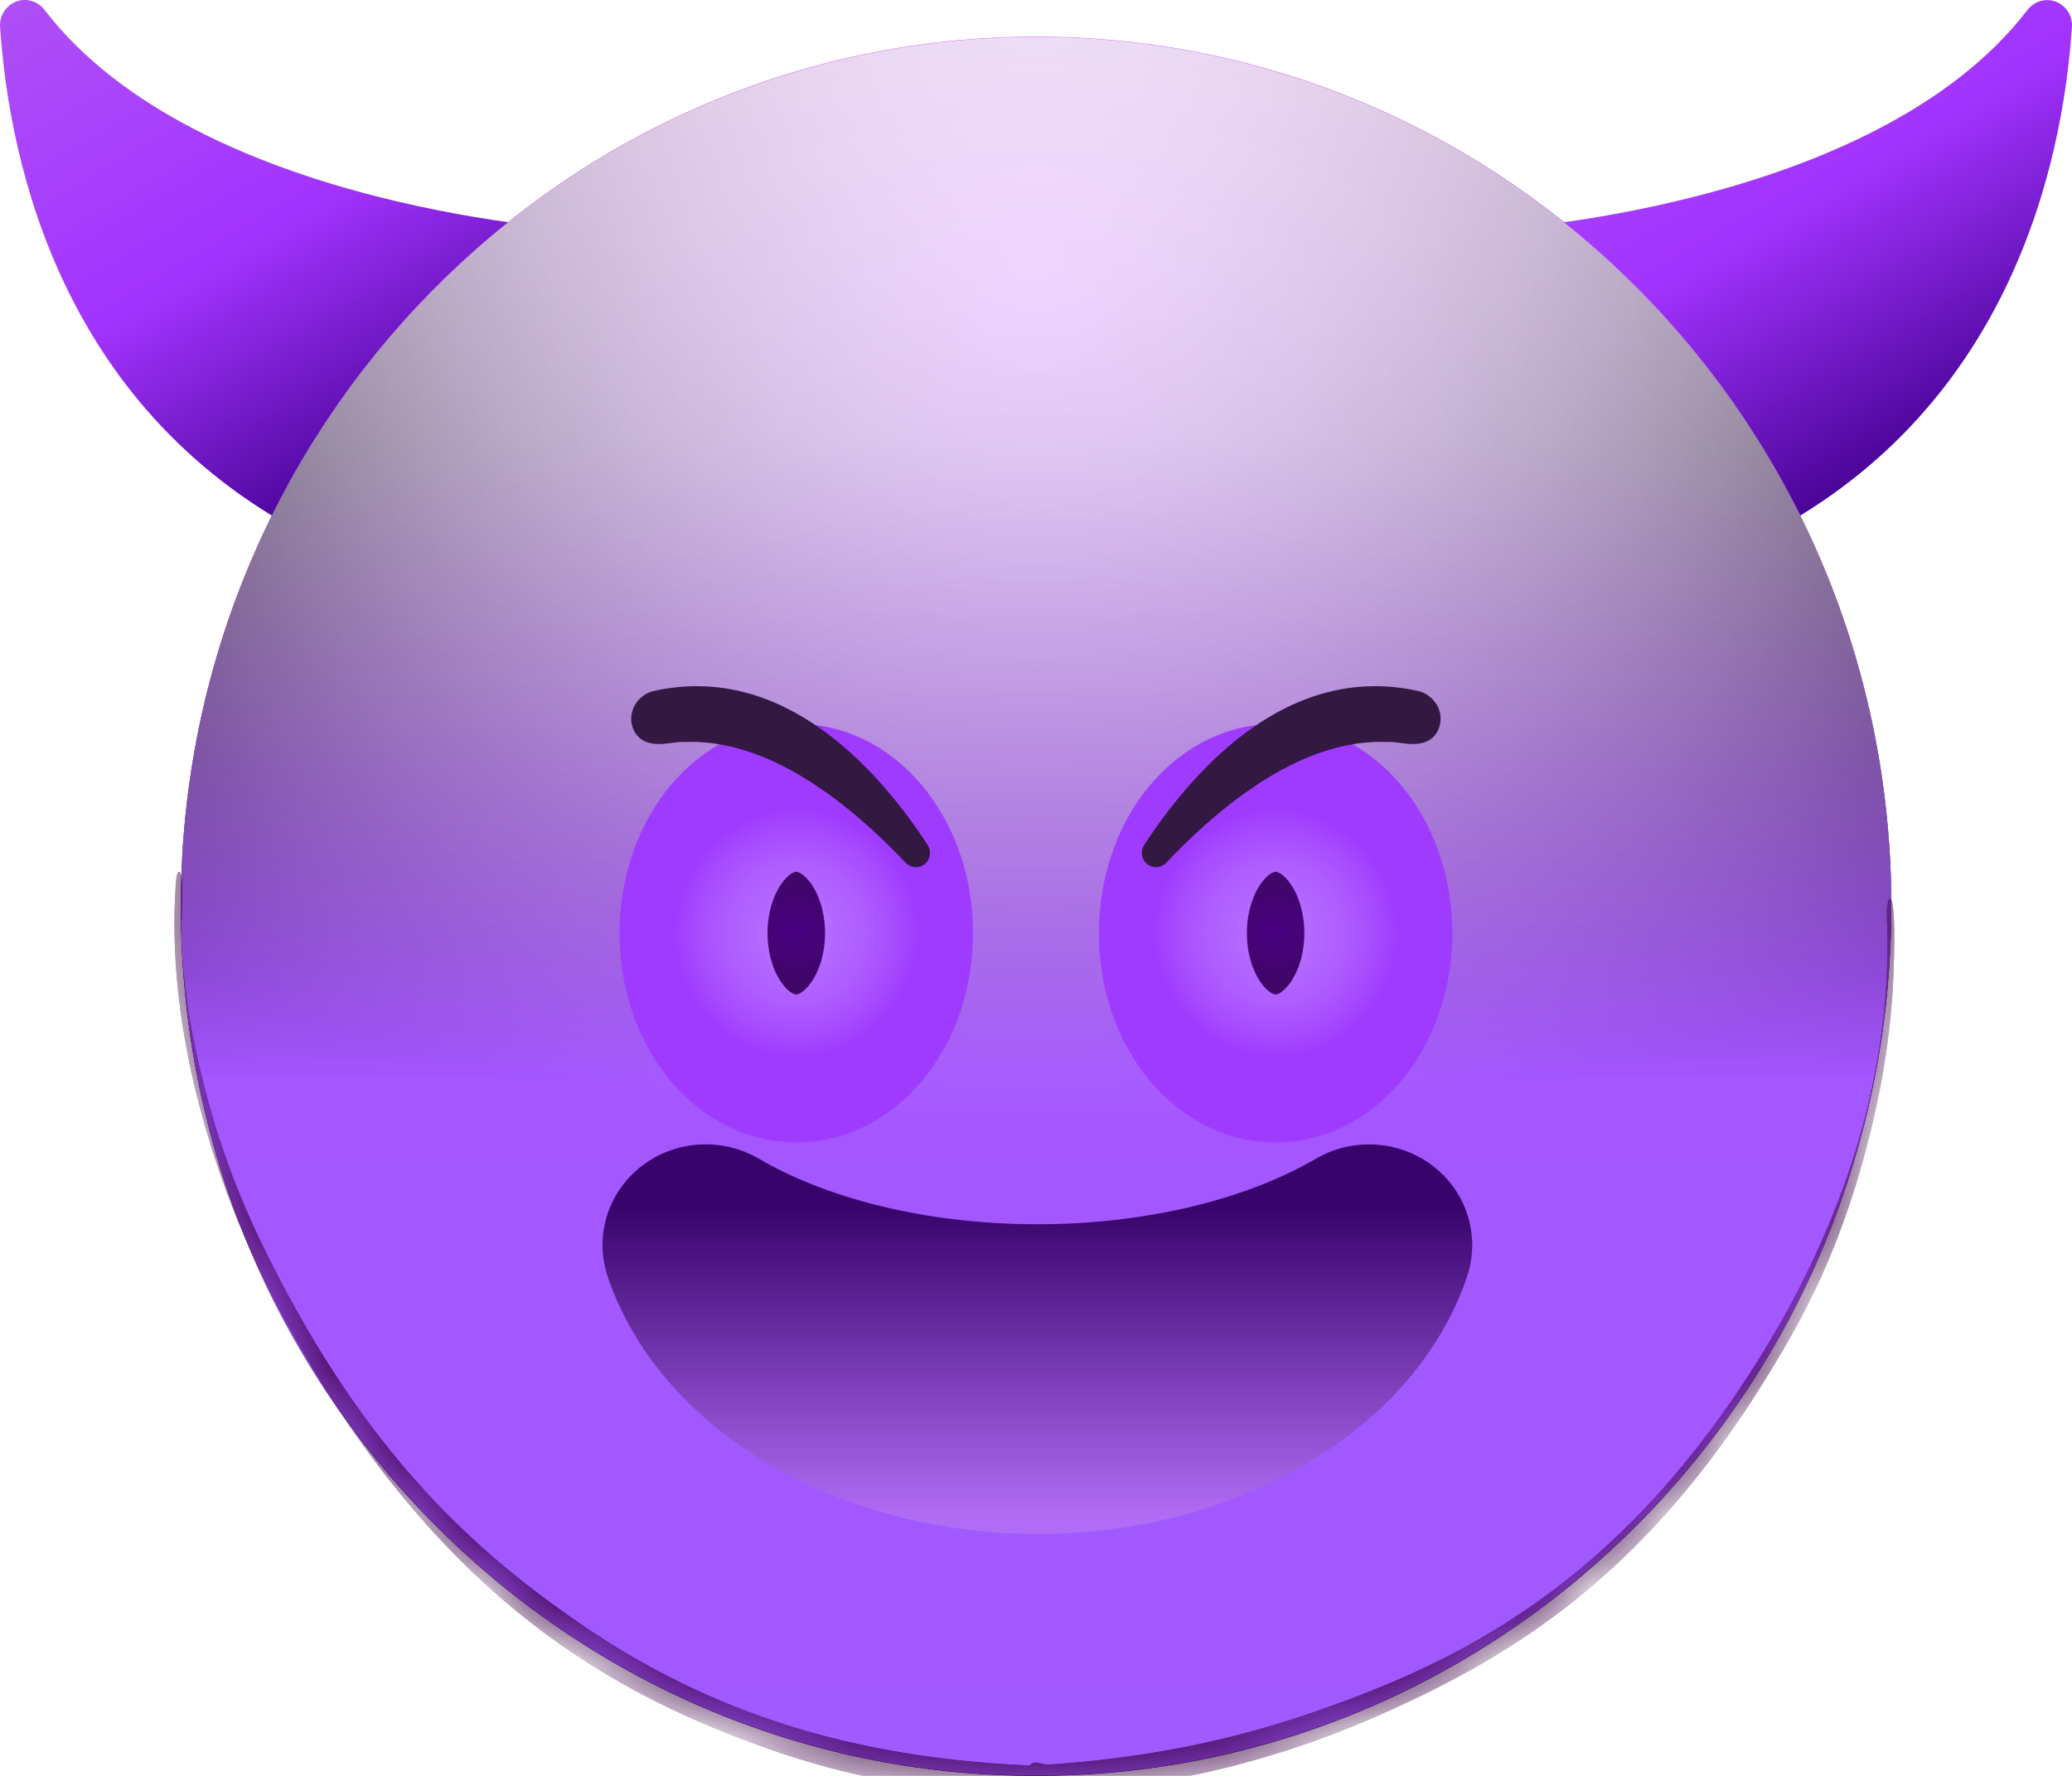 <svg width="28" height="24" viewBox="0 0 28 24" fill="none" xmlns="http://www.w3.org/2000/svg">
<path d="M0.001 0.364C0.127 2.23 0.851 5.605 4.289 7.307L7.948 3.117C7.948 3.117 2.684 2.855 0.6 0.131C0.556 0.074 0.494 0.032 0.425 0.012C0.356 -0.007 0.283 -0.004 0.216 0.022C0.149 0.049 0.092 0.096 0.053 0.157C0.014 0.219 -0.004 0.291 0.001 0.364Z" fill="url(#paint0_linear_587_109)"/>
<path d="M27.999 0.364C27.874 2.23 27.15 5.605 23.712 7.307L20.053 3.118C20.053 3.118 25.318 2.855 27.401 0.131C27.446 0.074 27.507 0.033 27.576 0.014C27.645 -0.006 27.718 -0.002 27.785 0.024C27.851 0.05 27.908 0.097 27.947 0.158C27.985 0.219 28.004 0.291 27.999 0.364Z" fill="url(#paint1_linear_587_109)"/>
<path d="M14.001 23.996C20.384 23.996 25.558 18.735 25.558 12.246C25.558 5.757 20.384 0.496 14.001 0.496C7.618 0.496 2.444 5.757 2.444 12.246C2.444 18.735 7.618 23.996 14.001 23.996Z" fill="url(#paint2_linear_587_109)"/>
<g style="mix-blend-mode:soft-light">
<path d="M14.001 24C20.384 24 25.558 18.74 25.558 12.25C25.558 5.761 20.384 0.5 14.001 0.5C7.618 0.5 2.444 5.761 2.444 12.25C2.444 18.74 7.618 24 14.001 24Z" fill="url(#paint3_radial_587_109)"/>
</g>
<g style="mix-blend-mode:soft-light">
<path d="M14.001 23.996C20.384 23.996 25.558 18.735 25.558 12.246C25.558 5.757 20.384 0.496 14.001 0.496C7.618 0.496 2.444 5.757 2.444 12.246C2.444 18.735 7.618 23.996 14.001 23.996Z" fill="url(#paint4_linear_587_109)"/>
</g>
<g style="mix-blend-mode:overlay">
<path d="M14.001 24C20.384 24 25.558 18.74 25.558 12.25C25.558 5.761 20.384 0.5 14.001 0.5C7.618 0.5 2.444 5.761 2.444 12.25C2.444 18.74 7.618 24 14.001 24Z" fill="url(#paint5_radial_587_109)" fill-opacity="0.7"/>
</g>
<mask id="mask0_587_109" style="mask-type:alpha" maskUnits="userSpaceOnUse" x="2" y="0" width="24" height="24">
<path d="M14.001 24C20.384 24 25.558 18.74 25.558 12.25C25.558 5.761 20.384 0.5 14.001 0.5C7.618 0.5 2.444 5.761 2.444 12.25C2.444 18.74 7.618 24 14.001 24Z" fill="white"/>
</mask>
<g mask="url(#mask0_587_109)">
<g filter="url(#filter0_f_587_109)">
<path d="M2.378 11.915C2.39 11.748 2.445 11.732 2.46 11.901C2.478 12.089 2.444 12.468 2.452 12.697C2.474 13.301 2.565 13.827 2.659 14.255C2.962 15.633 3.381 16.521 3.772 17.274C5.059 19.747 6.467 21 7.842 21.944C9.856 23.328 11.887 23.768 13.92 23.861C13.971 23.863 13.98 24.203 13.929 24.247C13.838 24.327 13.726 24.248 13.633 24.244C13.365 24.235 13.098 24.216 12.831 24.188C12.038 24.104 11.245 23.934 10.454 23.659C8.303 22.913 5.984 21.636 3.959 18.037C3.831 17.811 3.705 17.573 3.58 17.317C3.48 17.112 3.382 16.897 3.285 16.667C2.966 15.912 2.223 13.979 2.378 11.915ZM13.921 24.251C13.873 24.252 13.86 23.936 13.907 23.87C13.977 23.771 14.083 23.852 14.157 23.848C14.466 23.828 14.774 23.799 15.082 23.76C15.928 23.652 16.773 23.468 17.616 23.184C19.707 22.48 21.955 21.406 23.926 18.109C24.052 17.899 24.176 17.676 24.299 17.437C24.672 16.71 25.606 14.779 25.498 12.379C25.489 12.177 25.549 12.056 25.577 12.229C25.611 12.45 25.597 12.911 25.588 13.156C25.557 13.941 25.439 14.605 25.314 15.141C24.917 16.841 24.361 17.826 23.851 18.649C22.195 21.323 20.397 22.401 18.648 23.175C17.079 23.87 15.499 24.201 13.921 24.251Z" fill="#3A0044"/>
</g>
<g filter="url(#filter1_f_587_109)">
<path d="M2.378 11.915C2.39 11.748 2.445 11.732 2.46 11.901C2.478 12.089 2.444 12.468 2.452 12.697C2.474 13.301 2.565 13.827 2.659 14.255C2.962 15.633 3.381 16.521 3.772 17.274C5.059 19.747 6.467 21 7.842 21.944C9.856 23.328 11.887 23.768 13.92 23.861C13.971 23.863 13.98 24.203 13.929 24.247C13.838 24.327 13.726 24.248 13.633 24.244C13.365 24.235 13.098 24.216 12.831 24.188C12.038 24.104 11.245 23.934 10.454 23.659C8.303 22.913 5.984 21.636 3.959 18.037C3.831 17.811 3.705 17.573 3.58 17.317C3.48 17.112 3.382 16.897 3.285 16.667C2.966 15.912 2.223 13.979 2.378 11.915ZM13.921 24.251C13.873 24.252 13.86 23.936 13.907 23.87C13.977 23.771 14.083 23.852 14.157 23.848C14.466 23.828 14.774 23.799 15.082 23.76C15.928 23.652 16.773 23.468 17.616 23.184C19.707 22.48 21.955 21.406 23.926 18.109C24.052 17.899 24.176 17.676 24.299 17.437C24.672 16.71 25.606 14.779 25.498 12.379C25.489 12.177 25.549 12.056 25.577 12.229C25.611 12.45 25.597 12.911 25.588 13.156C25.557 13.941 25.439 14.605 25.314 15.141C24.917 16.841 24.361 17.826 23.851 18.649C22.195 21.323 20.397 22.401 18.648 23.175C17.079 23.87 15.499 24.201 13.921 24.251Z" fill="#3A0044"/>
</g>
</g>
<path d="M18.412 16.739C18.523 16.674 18.676 16.753 18.64 16.857C18.124 18.363 16.251 19.48 14.019 19.48C11.787 19.48 9.911 18.362 9.397 16.856C9.362 16.752 9.515 16.673 9.626 16.739C10.737 17.39 12.295 17.795 14.019 17.795C15.743 17.795 17.301 17.388 18.412 16.739Z" fill="url(#paint6_radial_587_109)"/>
<path d="M18.412 16.739C18.523 16.674 18.676 16.753 18.64 16.857C18.124 18.363 16.251 19.48 14.019 19.48C11.787 19.48 9.911 18.362 9.397 16.856C9.362 16.752 9.515 16.673 9.626 16.739C10.737 17.39 12.295 17.795 14.019 17.795C15.743 17.795 17.301 17.388 18.412 16.739Z" stroke="url(#paint7_linear_587_109)" stroke-width="2.5" stroke-miterlimit="10"/>
<path d="M10.761 14.439C11.527 14.439 12.149 13.62 12.149 12.611C12.149 11.601 11.527 10.782 10.761 10.782C9.994 10.782 9.372 11.601 9.372 12.611C9.372 13.62 9.994 14.439 10.761 14.439Z" fill="url(#paint8_radial_587_109)"/>
<path d="M10.761 14.439C11.527 14.439 12.149 13.62 12.149 12.611C12.149 11.601 11.527 10.782 10.761 10.782C9.994 10.782 9.372 11.601 9.372 12.611C9.372 13.62 9.994 14.439 10.761 14.439Z" stroke="url(#paint9_radial_587_109)" stroke-width="2" stroke-miterlimit="10"/>
<path d="M12.484 11.687C12.447 11.713 12.402 11.724 12.357 11.719C12.313 11.714 12.271 11.693 12.24 11.661L12.22 11.64C12.177 11.595 12.133 11.55 12.09 11.506C12.046 11.462 12.005 11.421 11.962 11.379C11.919 11.338 11.879 11.302 11.835 11.26C11.792 11.218 11.754 11.185 11.712 11.148C11.671 11.111 11.632 11.077 11.591 11.042C11.549 11.007 11.511 10.975 11.472 10.944C11.432 10.914 11.394 10.882 11.355 10.851L11.24 10.764C11.203 10.737 11.166 10.71 11.127 10.684C11.089 10.657 11.054 10.635 11.017 10.609C10.98 10.582 10.945 10.56 10.909 10.539C10.872 10.518 10.839 10.496 10.803 10.475C10.767 10.453 10.734 10.435 10.699 10.416C10.664 10.397 10.632 10.379 10.598 10.362L10.498 10.313L10.403 10.268C10.372 10.255 10.34 10.241 10.307 10.228C10.274 10.215 10.246 10.204 10.215 10.193C10.184 10.181 10.155 10.171 10.125 10.161C10.095 10.151 10.066 10.142 10.037 10.133C10.007 10.125 9.98 10.116 9.951 10.109C9.923 10.102 9.896 10.095 9.868 10.088C9.84 10.082 9.814 10.076 9.787 10.071C9.761 10.066 9.735 10.061 9.709 10.057L9.633 10.045C9.608 10.042 9.585 10.039 9.559 10.037C9.533 10.035 9.511 10.033 9.487 10.031L9.418 10.027H9.351H9.287H9.224L9.167 10.03L9.109 10.036L9.053 10.043L9.028 10.046C8.734 10.088 8.605 9.979 8.553 9.84C8.471 9.622 8.616 9.386 8.84 9.337C10.578 8.953 11.859 10.382 12.536 11.419C12.563 11.462 12.573 11.514 12.564 11.564C12.554 11.614 12.526 11.658 12.484 11.687Z" fill="#331842"/>
<path d="M17.238 14.439C18.005 14.439 18.626 13.62 18.626 12.611C18.626 11.601 18.005 10.782 17.238 10.782C16.471 10.782 15.85 11.601 15.85 12.611C15.85 13.62 16.471 14.439 17.238 14.439Z" fill="url(#paint10_radial_587_109)"/>
<path d="M17.238 14.439C18.005 14.439 18.626 13.62 18.626 12.611C18.626 11.601 18.005 10.782 17.238 10.782C16.471 10.782 15.85 11.601 15.85 12.611C15.85 13.62 16.471 14.439 17.238 14.439Z" stroke="url(#paint11_radial_587_109)" stroke-width="2" stroke-miterlimit="10"/>
<path d="M15.514 11.687C15.552 11.713 15.597 11.724 15.641 11.719C15.686 11.714 15.727 11.693 15.759 11.661L15.779 11.64C15.821 11.595 15.865 11.55 15.909 11.506L16.037 11.379C16.078 11.339 16.12 11.3 16.163 11.26C16.205 11.221 16.244 11.185 16.286 11.148C16.327 11.111 16.366 11.077 16.407 11.042C16.449 11.007 16.486 10.975 16.526 10.944C16.566 10.914 16.604 10.882 16.643 10.851L16.758 10.764C16.795 10.737 16.832 10.71 16.871 10.684C16.909 10.657 16.944 10.635 16.981 10.609C17.018 10.582 17.053 10.56 17.089 10.539C17.126 10.518 17.159 10.496 17.195 10.475C17.231 10.453 17.264 10.435 17.299 10.416C17.334 10.397 17.366 10.379 17.4 10.362L17.5 10.313L17.595 10.268C17.627 10.255 17.658 10.241 17.691 10.228C17.724 10.215 17.752 10.204 17.783 10.193C17.814 10.181 17.843 10.171 17.873 10.161C17.903 10.151 17.932 10.142 17.961 10.133C17.991 10.125 18.018 10.116 18.047 10.109C18.076 10.102 18.102 10.095 18.13 10.088C18.158 10.082 18.184 10.076 18.211 10.071C18.237 10.066 18.263 10.061 18.289 10.057L18.365 10.045C18.39 10.042 18.413 10.039 18.439 10.037C18.465 10.035 18.487 10.033 18.511 10.031L18.58 10.027H18.647H18.711H18.774L18.831 10.03L18.889 10.036L18.945 10.043L18.97 10.046C19.264 10.088 19.393 9.979 19.445 9.84C19.527 9.622 19.382 9.386 19.158 9.337C17.42 8.953 16.139 10.382 15.462 11.419C15.435 11.462 15.425 11.514 15.434 11.564C15.444 11.614 15.473 11.659 15.514 11.687Z" fill="#331842"/>
<defs>
<filter id="filter0_f_587_109" x="-22.643" y="-13.218" width="73.242" height="62.501" filterUnits="userSpaceOnUse" color-interpolation-filters="sRGB">
<feFlood flood-opacity="0" result="BackgroundImageFix"/>
<feBlend mode="normal" in="SourceGraphic" in2="BackgroundImageFix" result="shape"/>
<feGaussianBlur stdDeviation="12.5" result="effect1_foregroundBlur_587_109"/>
</filter>
<filter id="filter1_f_587_109" x="-37.643" y="-28.218" width="103.242" height="92.501" filterUnits="userSpaceOnUse" color-interpolation-filters="sRGB">
<feFlood flood-opacity="0" result="BackgroundImageFix"/>
<feBlend mode="normal" in="SourceGraphic" in2="BackgroundImageFix" result="shape"/>
<feGaussianBlur stdDeviation="20" result="effect1_foregroundBlur_587_109"/>
</filter>
<linearGradient id="paint0_linear_587_109" x1="1.878" y1="-0.957" x2="6.104" y2="6.241" gradientUnits="userSpaceOnUse">
<stop stop-color="#AF4FF7"/>
<stop offset="0.526" stop-color="#A233FF"/>
<stop offset="1" stop-color="#43008F"/>
</linearGradient>
<linearGradient id="paint1_linear_587_109" x1="21.931" y1="-0.956" x2="26.157" y2="6.242" gradientUnits="userSpaceOnUse">
<stop stop-color="#AF4FF7"/>
<stop offset="0.526" stop-color="#A233FF"/>
<stop offset="1" stop-color="#43008F"/>
</linearGradient>
<linearGradient id="paint2_linear_587_109" x1="14.001" y1="24.018" x2="14.001" y2="0.487" gradientUnits="userSpaceOnUse">
<stop stop-color="#A05AFF"/>
<stop offset="0.487" stop-color="#A456FF"/>
<stop offset="0.768" stop-color="#B14BFF"/>
<stop offset="1" stop-color="#C33AFF"/>
</linearGradient>
<radialGradient id="paint3_radial_587_109" cx="0" cy="0" r="1" gradientUnits="userSpaceOnUse" gradientTransform="translate(13.992 3.643) rotate(90) scale(20.34 20.006)">
<stop stop-color="white" stop-opacity="0.5"/>
<stop offset="0.782"/>
</radialGradient>
<linearGradient id="paint4_linear_587_109" x1="14.001" y1="24.018" x2="14.001" y2="0.487" gradientUnits="userSpaceOnUse">
<stop stop-color="#A05AFF"/>
<stop offset="0.401" stop-color="#A456FF"/>
<stop offset="0.768" stop-color="#B14BFF" stop-opacity="0"/>
<stop offset="1" stop-color="#C33AFF" stop-opacity="0"/>
</linearGradient>
<radialGradient id="paint5_radial_587_109" cx="0" cy="0" r="1" gradientUnits="userSpaceOnUse" gradientTransform="translate(13.992 -2.057) rotate(90) scale(26.04 34.638)">
<stop offset="0.092" stop-color="white"/>
<stop offset="0.67" stop-color="white" stop-opacity="0"/>
</radialGradient>
<radialGradient id="paint6_radial_587_109" cx="0" cy="0" r="1" gradientUnits="userSpaceOnUse" gradientTransform="translate(14.014 18.079) scale(5.898 1.385)">
<stop stop-color="#490082"/>
<stop offset="1" stop-color="#321040"/>
</radialGradient>
<linearGradient id="paint7_linear_587_109" x1="14.012" y1="16.309" x2="14.012" y2="20.499" gradientUnits="userSpaceOnUse">
<stop stop-color="#38036B"/>
<stop offset="1" stop-color="#B06CF4"/>
</linearGradient>
<radialGradient id="paint8_radial_587_109" cx="0" cy="0" r="1" gradientUnits="userSpaceOnUse" gradientTransform="translate(10.759 12.587) scale(1.77 1.832)">
<stop stop-color="#490082"/>
<stop offset="1" stop-color="#321040"/>
</radialGradient>
<radialGradient id="paint9_radial_587_109" cx="0" cy="0" r="1" gradientUnits="userSpaceOnUse" gradientTransform="translate(10.761 12.611) scale(1.654 1.682)">
<stop stop-color="#B66EFF"/>
<stop offset="0.27" stop-color="#B46AFF"/>
<stop offset="0.56" stop-color="#AF5DFF"/>
<stop offset="0.84" stop-color="#A649FF"/>
<stop offset="1" stop-color="#9F3AFF"/>
</radialGradient>
<radialGradient id="paint10_radial_587_109" cx="0" cy="0" r="1" gradientUnits="userSpaceOnUse" gradientTransform="translate(17.236 12.587) scale(1.77 1.832)">
<stop stop-color="#490082"/>
<stop offset="1" stop-color="#321040"/>
</radialGradient>
<radialGradient id="paint11_radial_587_109" cx="0" cy="0" r="1" gradientUnits="userSpaceOnUse" gradientTransform="translate(17.238 12.611) scale(1.654 1.682)">
<stop stop-color="#B66EFF"/>
<stop offset="0.27" stop-color="#B46AFF"/>
<stop offset="0.56" stop-color="#AF5DFF"/>
<stop offset="0.84" stop-color="#A649FF"/>
<stop offset="1" stop-color="#9F3AFF"/>
</radialGradient>
</defs>
</svg>
